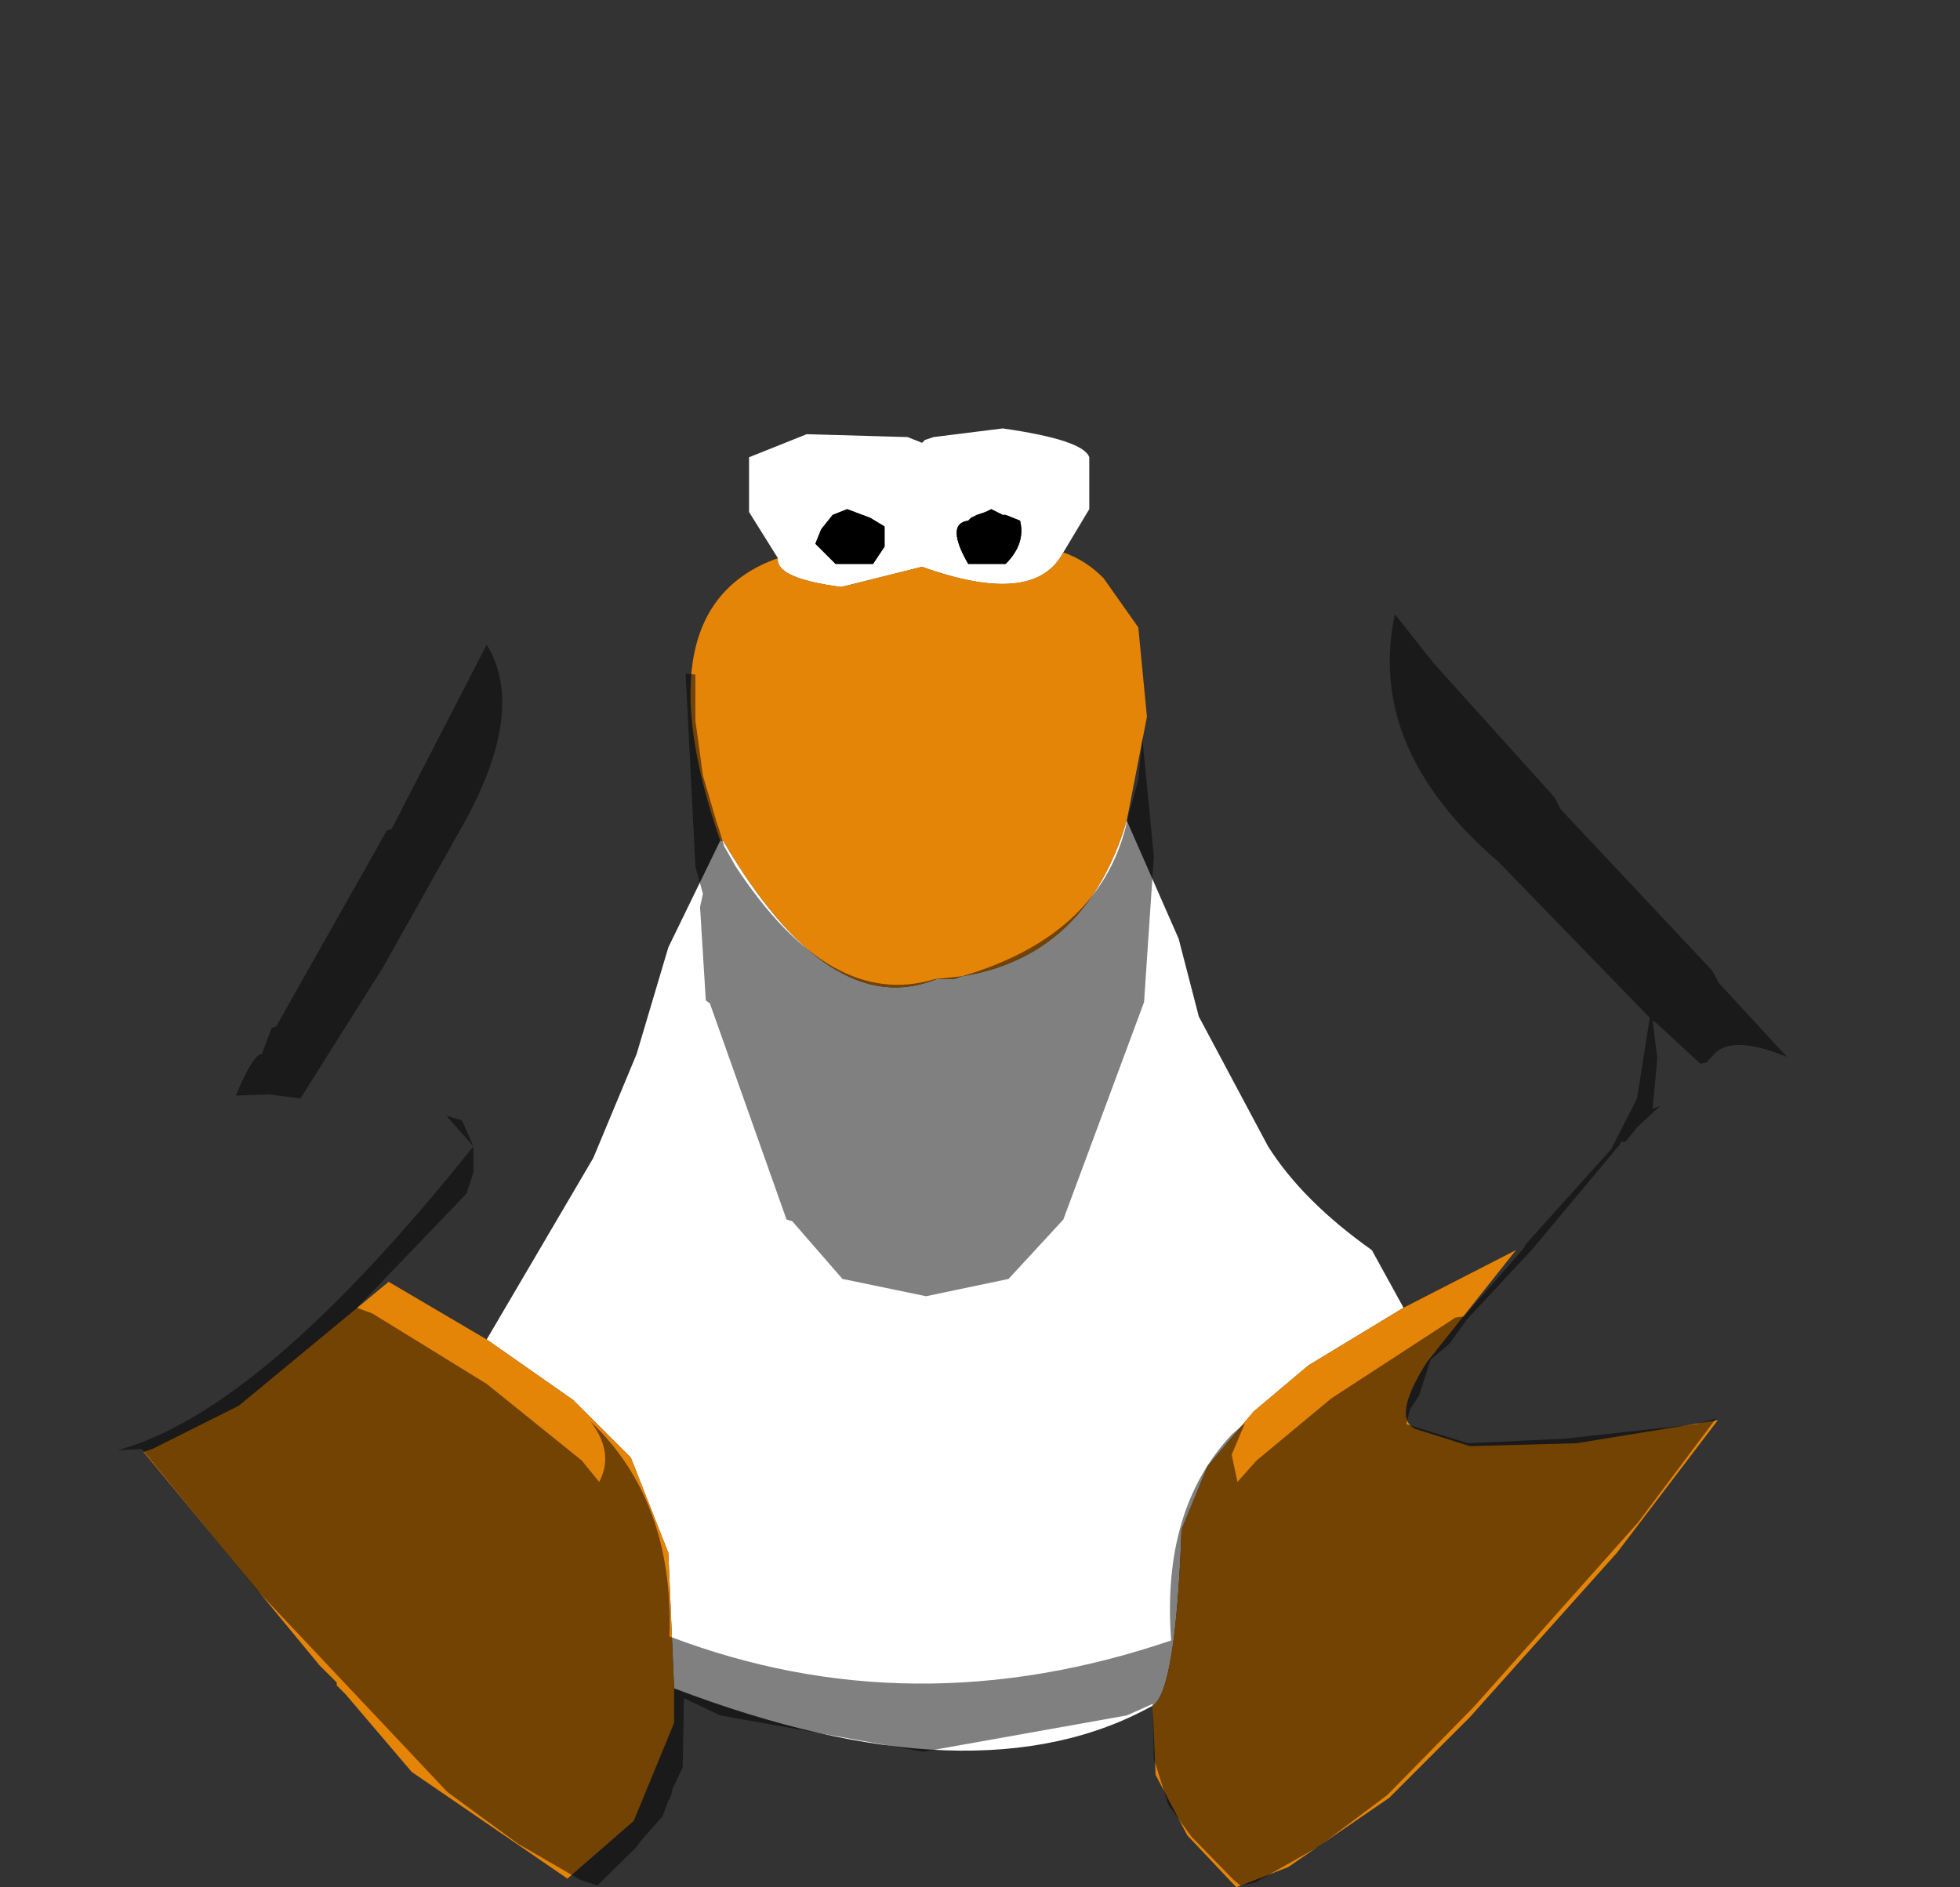 <?xml version="1.0" encoding="UTF-8" standalone="no"?>
<svg xmlns:ffdec="https://www.free-decompiler.com/flash" xmlns:xlink="http://www.w3.org/1999/xlink" ffdec:objectType="shape" height="163.65px" width="169.95px" xmlns="http://www.w3.org/2000/svg">
  <rect width="100%" height="100%" fill="#333333" stroke="none"/>
  <g transform="matrix(1.0, 0.0, 0.0, 1.0, 80.2, 64.65)">
    <path d="M-12.75 -16.25 L-15.25 -20.25 -15.25 -25.0 -10.25 -27.0 -1.5 -26.75 -0.25 -26.25 0.0 -26.5 0.75 -26.75 6.75 -27.5 Q13.75 -26.5 14.25 -25.0 L14.25 -20.5 12.0 -16.75 Q9.5 -12.0 -0.25 -15.5 L-7.25 -13.75 Q-13.0 -14.5 -12.75 -16.25 M17.5 6.5 L22.0 16.75 23.75 23.5 29.75 34.75 Q32.75 39.5 38.75 43.75 L41.5 48.75 33.25 53.75 28.5 57.75 24.5 62.5 22.25 68.0 Q21.75 82.0 19.75 83.25 4.5 91.75 -21.75 81.75 L-22.25 70.0 -25.5 61.75 -30.5 56.75 -38.0 51.5 -28.75 35.75 -25.0 26.75 -22.25 17.5 -17.75 8.25 -17.5 8.25 Q-8.25 24.0 1.0 20.25 L2.5 20.25 3.25 20.0 Q14.0 18.25 17.5 6.5 M-3.5 -19.0 L-4.75 -19.75 -6.75 -20.5 -8.0 -20.0 -9.0 -18.75 -9.5 -17.5 -7.75 -15.75 -4.5 -15.75 -3.5 -17.25 -3.5 -19.0 M5.75 -20.5 L5.25 -20.25 4.5 -20.0 4.0 -19.75 3.75 -19.5 Q1.75 -19.25 3.75 -15.75 L7.0 -15.75 Q8.75 -17.5 8.25 -19.5 L7.0 -20.0 6.75 -20.0 5.75 -20.5" fill="#ffffff" fill-rule="evenodd" stroke="none"/>
    <path d="M5.75 -20.5 L6.75 -20.0 7.0 -20.0 8.25 -19.5 Q8.75 -17.5 7.0 -15.75 L3.75 -15.75 Q1.75 -19.25 3.75 -19.5 L4.0 -19.75 4.5 -20.0 5.25 -20.25 5.75 -20.5 M-3.5 -19.0 L-3.5 -17.25 -4.5 -15.75 -7.75 -15.75 -9.5 -17.5 -9.0 -18.75 -8.0 -20.0 -6.75 -20.5 -4.75 -19.75 -3.5 -19.0" fill="#000000" fill-rule="evenodd" stroke="none"/>
    <path d="M12.0 -16.75 Q14.0 -16.05 15.5 -14.5 L18.5 -10.25 19.25 -2.5 17.5 6.5 Q14.0 18.25 3.25 20.0 L2.5 20.25 1.0 20.25 Q-8.25 24.0 -17.5 8.25 L-17.75 8.25 Q-24.75 -12.0 -12.75 -16.25 -13.0 -14.5 -7.25 -13.75 L-0.25 -15.5 Q9.5 -12.0 12.0 -16.75 M41.5 48.75 L51.25 43.75 43.5 53.5 Q40.5 58.25 42.5 59.25 L47.25 60.75 56.5 60.5 68.75 58.5 60.0 70.0 47.25 84.25 40.25 91.25 31.5 97.25 27.0 99.0 22.75 94.5 20.0 89.25 19.75 83.25 Q21.75 82.0 22.25 68.0 L24.5 62.5 28.5 57.75 33.25 53.75 41.5 48.75 M-21.75 81.75 L-21.75 84.75 -25.25 93.25 -31.0 98.25 -44.5 89.0 -50.25 82.25 -51.0 81.5 -51.0 81.25 -52.5 79.75 -67.75 61.25 -67.0 61.0 -59.5 57.25 -46.5 46.5 -38.0 51.5 -30.5 56.75 -25.5 61.75 -22.25 70.0 -21.75 81.75" fill="#e58508" fill-rule="evenodd" stroke="none"/>
    <path d="M-70.0 61.1 L-74.4 61.25 -76.4 60.1 -78.0 56.75 -78.75 50.0 Q-81.5 49.25 -79.0 41.75 L-69.15 19.25 -60.15 1.25 -54.25 -9.4 -53.5 -11.25 -51.4 -14.15 Q-19.75 -61.5 -2.65 -64.25 3.35 -66.75 18.85 -53.9 L28.35 -44.4 34.0 -37.5 46.35 -21.0 49.35 -18.5 58.25 -8.65 72.5 8.75 86.0 27.35 Q89.0 31.25 88.5 33.0 89.35 33.85 89.75 38.1 L88.85 45.6 82.35 52.6 72.5 57.25 68.6 58.35 66.85 58.85 55.5 60.1 47.1 60.5 41.75 58.85 42.0 57.75 42.1 57.5 42.85 56.35 43.85 53.25 45.5 51.85 47.0 49.75 52.6 43.75 60.25 34.6 60.35 34.35 60.75 34.35 61.75 33.1 63.75 31.25 63.85 31.1 67.35 27.75 67.25 27.6 67.6 27.5 67.75 27.5 68.35 26.85 Q69.85 25.0 74.75 27.0 L68.85 20.6 68.25 19.5 55.1 5.5 54.6 4.5 44.1 -7.15 40.75 -11.4 Q38.25 0.25 49.75 10.1 L62.85 23.6 61.75 30.6 59.5 35.0 52.0 43.35 52.0 43.5 46.75 49.5 46.0 49.6 35.25 56.6 28.75 62.0 27.1 63.85 26.6 61.5 27.75 58.75 26.6 59.75 Q20.5 66.25 21.35 77.6 -1.15 85.25 -22.15 77.25 -21.75 65.5 -29.0 58.6 -26.9 61.35 -28.25 63.85 L-29.75 62.0 -38.0 55.35 -47.9 49.25 -49.25 48.75 -39.75 38.85 -39.15 37.0 -39.15 34.75 -40.15 32.5 -41.5 32.1 -39.15 34.75 Q-57.5 57.75 -70.0 61.1 M-19.9 -2.15 L-19.9 -6.15 -20.75 -6.25 -19.9 10.5 -19.25 12.85 -19.5 14.0 -19.0 22.1 -18.65 22.35 -12.0 41.1 -11.5 41.25 -7.15 46.25 0.1 47.75 7.25 46.25 12.0 41.1 19.0 22.25 19.85 9.6 18.85 -0.65 18.5 3.0 17.6 6.25 Q15.5 16.35 3.25 20.0 L0.85 20.25 Q-8.15 23.0 -16.4 10.5 L-17.4 8.75 -17.9 7.1 -18.0 6.85 -19.25 2.6 -19.9 -2.15 M-46.65 7.35 L-56.25 24.35 -56.65 24.5 -57.5 26.75 Q-58.25 26.75 -59.75 30.35 L-56.9 30.25 -54.15 30.6 -47.0 19.25 -40.4 7.5 Q-34.4 -2.9 -38.0 -8.75 L-46.25 7.25 -46.65 7.35" fill="#cecece" fill-opacity="0.0" fill-rule="evenodd" stroke="none"/>
    <path d="M68.6 58.35 L61.85 67.35 47.6 83.35 40.1 91.0 34.1 95.5 28.6 98.6 27.35 98.85 26.75 98.35 23.1 94.6 21.1 91.85 19.85 87.85 19.75 83.1 17.5 84.1 -0.15 87.25 -17.75 84.1 -20.9 82.6 -21.0 88.6 -21.9 90.5 -22.0 91.0 -22.15 91.35 -22.25 91.5 -22.75 92.85 -24.65 95.0 -25.0 95.5 -28.4 98.85 -29.9 98.35 -35.25 95.25 -41.4 90.75 -57.9 73.25 -67.9 61.0 -70.0 61.1 Q-57.5 57.75 -39.15 34.75 L-41.5 32.1 -40.15 32.5 -39.15 34.75 -39.15 37.0 -39.75 38.85 -49.25 48.75 -47.9 49.25 -38.0 55.35 -29.75 62.0 -28.25 63.85 Q-26.9 61.35 -29.0 58.6 -21.75 65.5 -22.15 77.25 -1.15 85.25 21.35 77.6 20.5 66.25 26.6 59.75 L27.75 58.75 26.6 61.5 27.1 63.85 28.75 62.0 35.25 56.6 46.0 49.6 46.75 49.5 52.0 43.5 52.0 43.35 59.5 35.0 61.75 30.6 62.85 23.6 49.75 10.1 Q38.25 0.25 40.75 -11.4 L44.1 -7.15 54.6 4.5 55.1 5.5 68.25 19.5 68.85 20.6 74.75 27.0 Q69.85 25.0 68.35 26.85 L67.75 27.5 67.6 27.5 67.25 27.6 63.35 24.0 63.1 23.85 63.5 27.1 63.1 31.5 63.75 31.25 61.75 33.1 60.75 34.35 60.35 34.35 60.25 34.6 52.6 43.75 47.0 49.75 45.5 51.85 43.85 53.25 42.85 56.35 42.1 57.5 42.0 57.75 41.75 58.85 47.1 60.5 55.5 60.1 66.85 58.85 68.6 58.35 M-19.9 -2.15 L-19.25 2.6 -18.0 6.85 -17.9 7.1 -17.4 8.75 -16.4 10.5 Q-8.15 23.0 0.85 20.25 L3.25 20.0 Q15.5 16.35 17.6 6.25 L18.5 3.0 18.85 -0.65 19.85 9.6 19.0 22.25 12.0 41.1 7.25 46.25 0.1 47.75 -7.15 46.25 -11.5 41.25 -12.0 41.1 -18.65 22.35 -19.0 22.1 -19.5 14.0 -19.25 12.85 -19.9 10.5 -20.75 -6.25 -19.9 -6.15 -19.9 -2.15 M-46.65 7.35 L-46.25 7.25 -38.0 -8.75 Q-34.4 -2.9 -40.4 7.5 L-47.0 19.25 -54.15 30.6 -56.9 30.25 -59.75 30.35 Q-58.25 26.75 -57.5 26.75 L-56.65 24.5 -56.25 24.35 -46.65 7.35" fill="#000000" fill-opacity="0.498" fill-rule="evenodd" stroke="none"/>
  </g>
</svg>
